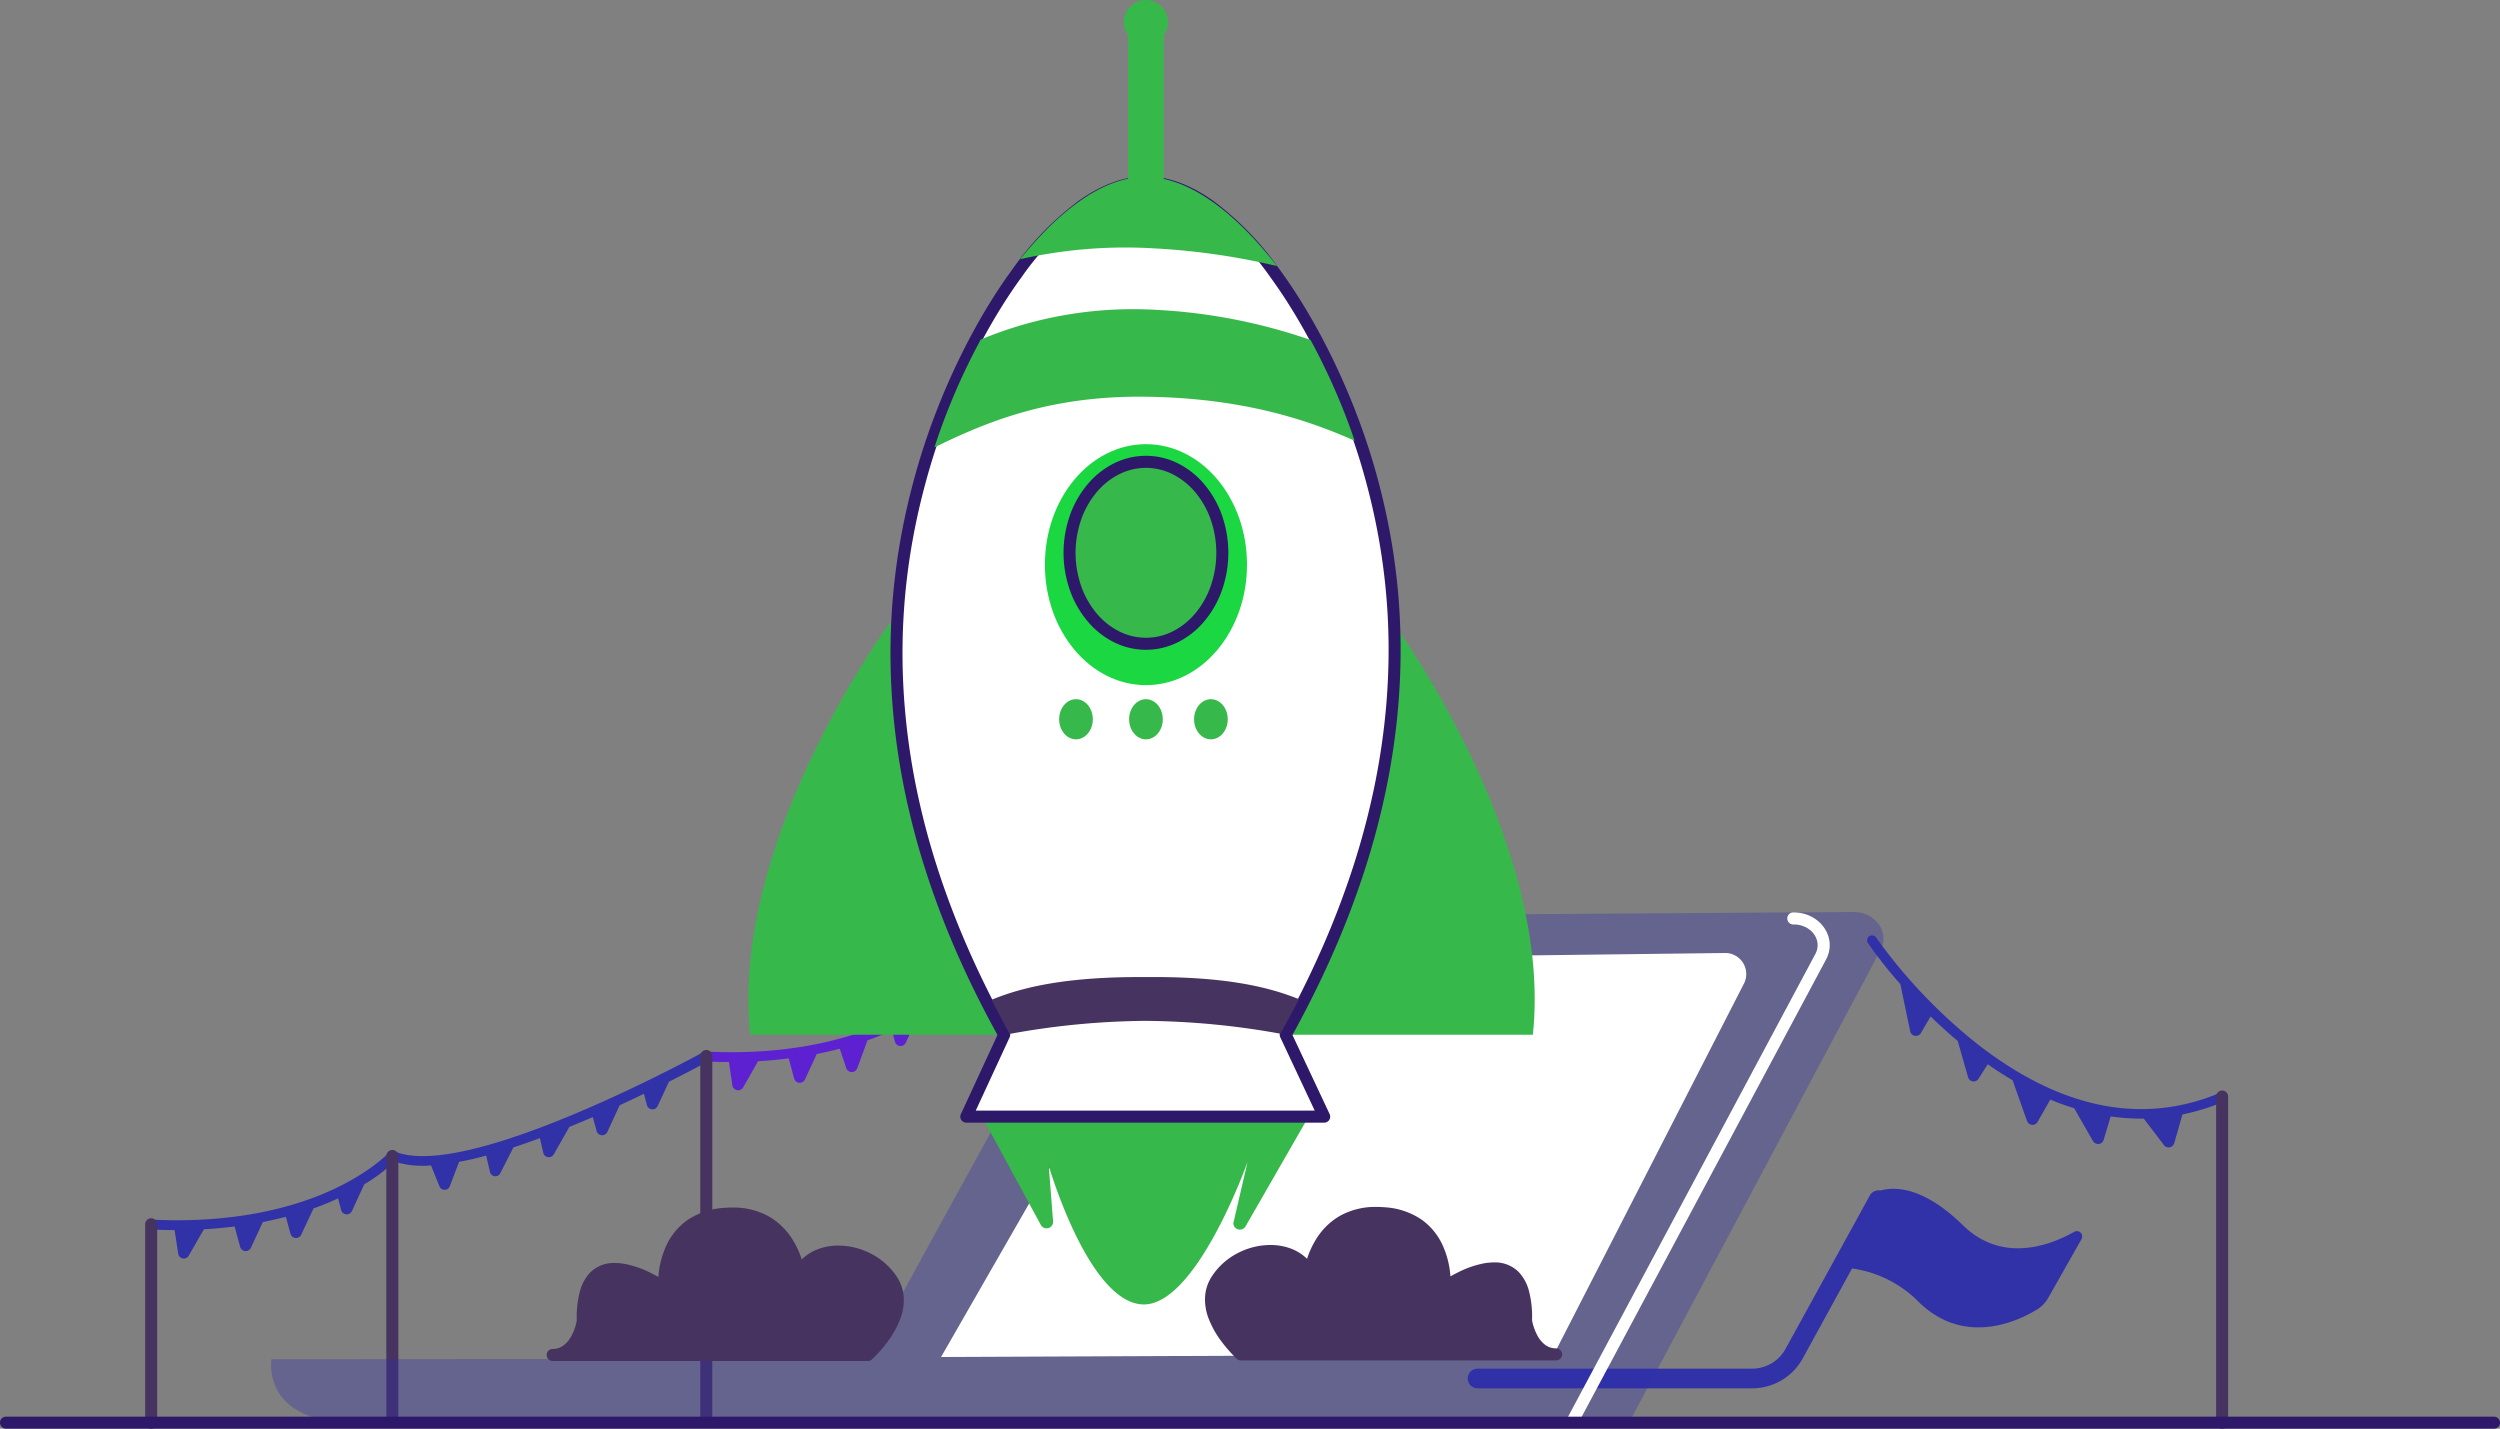 <svg id="product_launch_solid_II" data-name="product launch/solid_II" xmlns="http://www.w3.org/2000/svg" width="505.025" height="288.608" viewBox="0 0 505.025 288.608">
  <rect x="0" y="0" width="505.025" height="288.608" fill="#808080" stroke="none"/>
  <g id="product_launch_solid_II-2" data-name="product launch/solid_II">
    <g id="product_launch_solid_II-3" data-name="product launch_solid_II">
      <path id="flag" d="M122.551,8.7c-5.143,2.88-14.661,6.328-22.518-1.379-8.1-7.91-13.891-7.748-16.6-6.977a2.038,2.038,0,0,0-2.146.974L64.232,32.352a7.7,7.7,0,0,1-6.723,3.975H1.984a1.988,1.988,0,0,0,0,3.975H57.509a11.653,11.653,0,0,0,10.206-6.044l9.963-18.172A23.538,23.538,0,0,1,91.2,22.9c9.153,8.924,19.885,3.894,23.814,1.5a6.538,6.538,0,0,0,2.308-2.393l6.682-11.8A1.075,1.075,0,0,0,122.551,8.7Z" transform="translate(296.454 240.153)" fill="#3131a8"/>
      <g id="flags" transform="translate(29.321 188.954)">
        <path id="Path" d="M113.739.575a.984.984,0,0,0-1.377-.446c-.162.081-1.863,1.136-9.274,4.827l-3.4,1.663C83.527,14.407,59.673,24.3,49.994,20.207a.988.988,0,0,0-1.134.243c-.04.041-3.523,3.813-11.137,7.383C30.716,31.119,18.647,34.851,1.03,34A.957.957,0,0,0,.018,35.135a1.037,1.037,0,0,0,.972.852c1.579.081,3.078.122,4.576.122l.729,4.786A1.138,1.138,0,0,0,8.4,41.3l3.078-5.354c2.146-.122,4.212-.325,6.2-.568l1.134,4.137a1.159,1.159,0,0,0,2.146.2l2.43-5.233c1.66-.325,3.2-.69,4.657-1.055l.931,3.448a1.159,1.159,0,0,0,2.146.2l2.511-5.354A49.611,49.611,0,0,0,38.573,29.7l.648,2.393a1.159,1.159,0,0,0,2.146.2l2.511-5.435a32.464,32.464,0,0,0,6.075-4.584,19.23,19.23,0,0,0,7.411.771l1.7,4.219a1.125,1.125,0,0,0,2.106-.041l1.863-4.908c1.782-.325,3.6-.73,5.467-1.257l.769,3.286a1.117,1.117,0,0,0,2.106.243L74.01,19.4c1.782-.568,3.564-1.217,5.346-1.866l.688,2.961a1.147,1.147,0,0,0,2.106.325l3.159-5.557c1.579-.649,3.159-1.3,4.738-1.988l.769,2.839a1.159,1.159,0,0,0,2.146.2l2.511-5.435c1.7-.771,3.321-1.541,4.9-2.312l.607,2.312a1.159,1.159,0,0,0,2.146.2l2.308-4.949c6.277-3.164,7.452-3.894,8.059-4.219A1.292,1.292,0,0,0,113.739.575Z" transform="translate(0.387 23.429)" fill="#3131a8"/>
        <path id="Path-2" data-name="Path" d="M49.994.081A.988.988,0,0,0,48.86.325c-.04.041-3.523,3.813-11.137,7.383-7.006,3.286-19.075,7.017-36.692,6.166A.957.957,0,0,0,.018,15.008a1.037,1.037,0,0,0,.972.852c1.579.081,3.078.122,4.576.122l.688,4.705a1.178,1.178,0,0,0,2.187.406l3-5.273c2.146-.122,4.212-.325,6.2-.568l1.093,4.056a1.172,1.172,0,0,0,2.187.2L23.3,14.359c1.66-.325,3.2-.69,4.657-1.055l1.3,3.894a1.18,1.18,0,0,0,2.227.041L33.551,11.6a49.611,49.611,0,0,0,4.941-2.028l.607,2.312a1.172,1.172,0,0,0,2.187.2l2.47-5.314A32.464,32.464,0,0,0,49.832,2.19" transform="translate(112.368 9.604)" fill="#5d21d1"/>
        <path id="Path-3" data-name="Path" d="M72.525,32.4a.967.967,0,0,0-1.3-.568c-15.592,6.531-31.994,3.245-48.721-9.695A106.708,106.708,0,0,1,1.813.437,1.029,1.029,0,0,0,.436.153,1.033,1.033,0,0,0,.153,1.532,85.335,85.335,0,0,0,6.713,9.847L8.7,19.38a1.171,1.171,0,0,0,2.146.365l1.984-3.367c1.7,1.663,3.523,3.326,5.467,4.949L20.4,28.669a1.163,1.163,0,0,0,2.106.284l1.863-2.921c1.66,1.176,3.321,2.231,5.022,3.245l2.916,8.234a1.169,1.169,0,0,0,2.106.2l2.592-4.543a45.945,45.945,0,0,0,4.819,1.744l3.807,6.652a1.181,1.181,0,0,0,2.146-.243L49.2,36.579a45.478,45.478,0,0,0,6.2.446h.486l4.09,5.354a1.179,1.179,0,0,0,2.065-.406l1.66-5.8a44.116,44.116,0,0,0,8.181-2.515A1,1,0,0,0,72.525,32.4Z" transform="translate(347.857 0)" fill="#3131a8"/>
        <path id="Path-4" data-name="Path" d="M1.215,0A1.216,1.216,0,0,1,2.428,1.145l0,.072V41.294A1.215,1.215,0,0,1,0,41.365l0-.072V1.217A1.216,1.216,0,0,1,1.215,0Z" transform="translate(0 57.144)" fill="#463360"/>
        <path id="Path-5" data-name="Path" d="M1.215,0A1.216,1.216,0,0,1,2.428,1.145l0,.072V54.436A1.215,1.215,0,0,1,0,54.508l0-.072V1.217A1.216,1.216,0,0,1,1.215,0Z" transform="translate(48.721 43.353)" fill="#463360"/>
        <path id="Path-6" data-name="Path" d="M1.215,0A1.216,1.216,0,0,1,2.428,1.145l0,.072V74.555A1.215,1.215,0,0,1,0,74.627l0-.072V1.217A1.216,1.216,0,0,1,1.215,0Z" transform="translate(112.142 23.152)" fill="#463360"/>
        <path id="Path-7" data-name="Path" d="M1.215,0A1.216,1.216,0,0,1,2.428,1.145l0,.072V67.092A1.215,1.215,0,0,1,0,67.163l0-.072V1.217A1.216,1.216,0,0,1,1.215,0Z" transform="translate(418.357 31.346)" fill="#463360"/>
      </g>
      <g id="laptop_1_" transform="translate(54.759 184.239)">
        <path id="laptop" d="M319.615,0,173.008.974a6.066,6.066,0,0,0-5.427,3.083l-47.3,86.2-120.2.081S-1.989,102.423,15.3,103.153l259.195-.325L325.123,7.707C327.067,4.1,324.07-.04,319.615,0Z" transform="translate(0 0)" fill="#3131a8" opacity="0.345"/>
        <path id="screen" d="M0,81.614l123.806-.527L162.118,6.328A4.258,4.258,0,0,0,158.554,0L46.048,1.38Z" transform="translate(135.344 8.275)" fill="#fff"/>
        <path id="Path-8" data-name="Path" d="M45.794,0c5.307-.048,8.922,4.913,6.7,9.364l-.069.135L2.286,103.322A1.215,1.215,0,0,1,.111,102.24l.033-.066L50.279,8.356C51.731,5.6,49.432,2.4,45.816,2.434A1.217,1.217,0,0,1,45.794,0Z" transform="translate(261.701 0.081)" fill="#fff"/>
      </g>
      <g id="rocket_3_" transform="translate(151.177)">
        <path id="Path-9" data-name="Path" d="M0,0,13.567,24.987a1.323,1.323,0,0,0,2.47-.649L15.147,12.98S23.085,40.32,33.979,41.01s21.343-28.8,21.343-28.8L52.446,24.581a1.318,1.318,0,0,0,2.47.649L69.416,0" transform="translate(45.528 222.49)" fill="#37b84b"/>
        <path id="Path-10" data-name="Path" d="M28.559.933S-3.8,44.823.371,84.088h71.4V0Z" transform="translate(0 124.935)" fill="#37b84b"/>
        <path id="Path-11" data-name="Path" d="M43.213.933S75.572,44.823,71.4,84.088H0V0Z" transform="translate(87.08 124.935)" fill="#37b84b"/>
        <path id="Path-12" data-name="Path" d="M78.614,172.192c27.418-49.366,24.421-88.55,16.443-115.4C87.038,29.936,68.247,0,50.386,0S13.735,29.936,5.716,56.789s-11.38,66.037,16.038,115.4L14.1,188.741H86.39l-7.776-16.55Z" transform="translate(29.93 36.832)" fill="#fff"/>
        <path id="Path_2_" d="M87.61,191.175H15.319a1.217,1.217,0,0,1-1.1-1.729l7.395-15.99-.456-.83c-3.026-5.541-5.763-11.138-8.135-16.635a173.646,173.646,0,0,1-6.1-16.308,154.142,154.142,0,0,1-4.146-15.992A141.678,141.678,0,0,1,.509,108l-.054-.64C.1,103.046-.048,98.7.013,94.44c.06-4.178.324-8.4.784-12.546.451-4.06,1.1-8.177,1.942-12.238.818-3.963,1.838-8,3.032-12,1.03-3.45,2.24-6.96,3.594-10.434,1.345-3.449,2.84-6.878,4.443-10.191,1.61-3.328,3.337-6.553,5.132-9.587,1.823-3.081,3.727-5.983,5.66-8.624A60.85,60.85,0,0,1,38.049,4.931C42.681,1.659,47.242,0,51.607,0s8.926,1.659,13.558,4.931A60.849,60.849,0,0,1,78.612,18.822c1.932,2.641,3.837,5.542,5.66,8.624,1.795,3.034,3.521,6.259,5.132,9.587,1.6,3.313,3.1,6.741,4.443,10.191,1.355,3.473,2.564,6.984,3.594,10.435,1.18,3.971,2.185,7.991,2.988,11.95.822,4.051,1.458,8.166,1.891,12.231.442,4.15.686,8.379.726,12.569.04,4.268-.13,8.629-.507,12.962a142.525,142.525,0,0,1-2.289,15.817,155.618,155.618,0,0,1-4.193,16.14A175.756,175.756,0,0,1,89.886,155.8c-2.4,5.555-5.166,11.212-8.225,16.813l-.463.841L88.71,189.44a1.217,1.217,0,0,1-1.03,1.733Zm-36-188.741C47.693,2.434,43.53,4,39.233,7.079A58.924,58.924,0,0,0,26.561,20.261c-1.89,2.583-3.755,5.425-5.541,8.446-1.759,2.974-3.452,6.138-5.031,9.4s-3.04,6.617-4.36,10C10.3,51.523,9.111,54.969,8.1,58.354c-1.173,3.928-2.175,7.894-2.979,11.787C4.3,74.129,3.656,78.172,3.213,82.158c-.452,4.072-.711,8.216-.77,12.318-.06,4.179.086,8.448.434,12.689a139.019,139.019,0,0,0,2.249,15.9A151.8,151.8,0,0,0,9.346,139.3a172.064,172.064,0,0,0,6.275,16.579c2.448,5.595,5.278,11.294,8.414,16.939a1.222,1.222,0,0,1,.041,1.1l-6.855,14.822H85.7l-6.96-14.815a1.215,1.215,0,0,1,0-1.035l.038-.074c3.139-5.651,5.976-11.355,8.434-16.954a174.583,174.583,0,0,0,6.316-16.587A153.686,153.686,0,0,0,97.8,123.046a140.193,140.193,0,0,0,2.319-15.887c.37-4.254.537-8.535.5-12.725-.039-4.113-.279-8.264-.713-12.338-.425-3.991-1.05-8.031-1.857-12.008-.789-3.887-1.776-7.835-2.934-11.734-1.011-3.385-2.2-6.831-3.528-10.242-1.32-3.386-2.787-6.751-4.36-10s-3.272-6.429-5.031-9.4c-1.786-3.021-3.651-5.862-5.541-8.446A58.923,58.923,0,0,0,63.979,7.079C59.683,4,55.52,2.434,51.607,2.434Z" transform="translate(28.71 35.615)" fill="#2e186a"/>
        <ellipse id="Oval" cx="20.412" cy="24.338" rx="20.412" ry="24.338" transform="translate(59.905 89.726)" fill="#1bd741"/>
        <ellipse id="Oval-2" data-name="Oval" cx="3.402" cy="4.056" rx="3.402" ry="4.056" transform="translate(76.915 141.242)" fill="#37b84b"/>
        <ellipse id="Oval-3" data-name="Oval" cx="3.402" cy="4.056" rx="3.402" ry="4.056" transform="translate(90.036 141.242)" fill="#37b84b"/>
        <ellipse id="Oval-4" data-name="Oval" cx="3.402" cy="4.056" rx="3.402" ry="4.056" transform="translate(62.78 141.242)" fill="#37b84b"/>
        <ellipse id="Oval-5" data-name="Oval" cx="15.43" cy="18.375" rx="15.43" ry="18.375" transform="translate(64.886 93.296)" fill="#37b84b"/>
        <path id="Oval_2_" d="M16.645,39.184a14.444,14.444,0,0,1-6.5-1.546A16.7,16.7,0,0,1,4.856,33.43,20.043,20.043,0,0,1,1.3,27.2a22.9,22.9,0,0,1,0-15.217,20.043,20.043,0,0,1,3.555-6.23,16.7,16.7,0,0,1,5.289-4.209,14.443,14.443,0,0,1,13,0,16.7,16.7,0,0,1,5.288,4.209,20.043,20.043,0,0,1,3.555,6.23,22.9,22.9,0,0,1,0,15.217,20.043,20.043,0,0,1-3.555,6.229,16.7,16.7,0,0,1-5.288,4.209A14.443,14.443,0,0,1,16.645,39.184Zm0-36.75a12.045,12.045,0,0,0-5.512,1.342A14.378,14.378,0,0,0,6.613,7.444,17.633,17.633,0,0,0,3.554,12.9a20.505,20.505,0,0,0,0,13.393,17.634,17.634,0,0,0,3.058,5.452,14.378,14.378,0,0,0,4.521,3.667,11.985,11.985,0,0,0,11.023,0,14.378,14.378,0,0,0,4.521-3.667,17.634,17.634,0,0,0,3.058-5.452,20.505,20.505,0,0,0,0-13.393,17.633,17.633,0,0,0-3.058-5.452,14.378,14.378,0,0,0-4.521-3.667A12.045,12.045,0,0,0,16.645,2.434Z" transform="translate(63.671 92.079)" fill="#2e186a"/>
        <path id="Path-13" data-name="Path" d="M29.038,36.142V7.1a4.55,4.55,0,0,0,.85-2.637,4.455,4.455,0,1,0-8.91,0,4.55,4.55,0,0,0,.85,2.637v29C14.337,37.643,6.844,43.93,0,52.367a96.662,96.662,0,0,1,27.134-2.19,139.85,139.85,0,0,1,24.786,3.57C44.833,44.66,36.895,37.846,29.038,36.142Z" transform="translate(54.883)" fill="#37b84b"/>
        <path id="Path-14" data-name="Path" d="M75.976,6.223A112.921,112.921,0,0,0,42.929.058,80.034,80.034,0,0,0,9.355,6.142,130.243,130.243,0,0,0,0,27.925C10.53,22.773,23.449,17.338,43.253,17.7c18.832.325,31.792,4.5,41.633,8.883A130.988,130.988,0,0,0,75.976,6.223Z" transform="translate(37.59 62.45)" fill="#37b84b"/>
        <path id="Path-15" data-name="Path" d="M58.359,11.448c1.3-2.353,2.551-4.665,3.726-6.977C55.889,1.956,46.979-.153,31.144.009,15.147-.113,6.2,2.037,0,4.592c1.174,2.272,2.389,4.584,3.645,6.9A157.434,157.434,0,0,1,31.1,8.852,158.777,158.777,0,0,1,58.359,11.448Z" transform="translate(49.132 197.373)" fill="#463360"/>
      </g>
      <g id="clouds" transform="translate(110.435 243.81)">
        <path id="cloud_1_" d="M69.714,28.572H6.049S-3.1,20.338,1.108,13.6s15.268-8.356,18.873-1.541c0,0,1.579-13.021,14.9-12.007C48.249,1.07,47.2,14.984,47.2,14.984S64.084,3.017,63.639,21.717C63.6,21.677,64.651,28.572,69.714,28.572Z" transform="translate(134.2 1.218)" fill="#463360"/>
        <path id="cloud_2_" d="M70.93,31.007H7.265a1.212,1.212,0,0,1-.812-.312c-.125-.112-.4-.367-.828-.811l-.186-.195A26.917,26.917,0,0,1,3.26,27.082a18.913,18.913,0,0,1-2.552-4.6A10.574,10.574,0,0,1,.036,17.9a8.373,8.373,0,0,1,1.258-3.722A13.675,13.675,0,0,1,6.556,9.36a14.39,14.39,0,0,1,6.653-1.67,11.725,11.725,0,0,1,3.965.661A9.4,9.4,0,0,1,20.51,10.38l.109.106.091-.277a17.68,17.68,0,0,1,1.521-3.332l.162-.268a13.684,13.684,0,0,1,4.951-4.852A14.734,14.734,0,0,1,34.626,0c.509,0,1.036.02,1.566.061l.215.017a14.767,14.767,0,0,1,7.418,2.536,13,13,0,0,1,4.393,5.617,18.112,18.112,0,0,1,1.28,4.905c.037.3.066.6.089.879v.019l.256-.145c.3-.17.621-.339.939-.5l.324-.163a19.718,19.718,0,0,1,5.324-1.842,11.551,11.551,0,0,1,1.94-.174,6.719,6.719,0,0,1,5.01,1.945,8.781,8.781,0,0,1,2.061,3.811,20.424,20.424,0,0,1,.626,5.918l.007.04.032.169c.036.176.083.377.138.581a10.55,10.55,0,0,0,.809,2.114,5.873,5.873,0,0,0,1.649,2.063,3.664,3.664,0,0,0,2.224.724l.082,0a1.218,1.218,0,0,1,0,2.43l-.082,0ZM13.177,10.13A11.9,11.9,0,0,0,7.713,11.5a11.24,11.24,0,0,0-4.359,3.971,5.88,5.88,0,0,0-.9,2.649,8.271,8.271,0,0,0,.585,3.645A16.641,16.641,0,0,0,5.22,25.643,24.468,24.468,0,0,0,7.2,28.014c.143.152.289.3.445.457l.1.1H65.978l-.151-.192a9.906,9.906,0,0,1-.853-1.334l-.073-.139a12.983,12.983,0,0,1-1-2.6c-.08-.3-.148-.594-.2-.862l-.014-.075c-.013-.072-.023-.137-.031-.195l-.008-.064-.008-.091,0-.144,0-.041.007-.373c.032-3.651-.64-6.2-2-7.573l-.076-.074a4.505,4.505,0,0,0-3.245-1.167,8.861,8.861,0,0,0-1.485.136,17.325,17.325,0,0,0-4.657,1.625c-.756.374-1.507.791-2.231,1.24-.135.084-.269.169-.4.252l-.282.186-.216.147a1.2,1.2,0,0,1-.641.188,1.233,1.233,0,0,1-.9-.4,1.2,1.2,0,0,1-.315-.915l.005-.1.007-.178a16.292,16.292,0,0,0-.125-2.4,15.7,15.7,0,0,0-1.1-4.246A11.748,11.748,0,0,0,44.458,6.56a9.833,9.833,0,0,0-2.136-2.029,10.741,10.741,0,0,0-2.8-1.376,14.965,14.965,0,0,0-3.515-.668c-.471-.036-.938-.054-1.387-.054a12.339,12.339,0,0,0-6.077,1.441A11.281,11.281,0,0,0,24.46,7.89a15.341,15.341,0,0,0-1.68,3.842c-.125.436-.227.86-.3,1.261-.031.163-.05.275-.06.341l-.024.165a1.2,1.2,0,0,1-1.205,1,1.189,1.189,0,0,1-1.064-.648l-.092-.168A6.572,6.572,0,0,0,17.163,11,9.028,9.028,0,0,0,13.177,10.13Z" transform="translate(132.984 0)" fill="#463360"/>
        <path id="cloud" d="M0,28.572H63.665s9.153-8.234,4.941-14.968S53.337,5.248,49.733,12.063c0,0-1.579-13.021-14.9-12.007C21.465,1.07,22.518,14.984,22.518,14.984S5.629,3.017,6.075,21.717C6.115,21.677,5.062,28.532,0,28.572Z" transform="translate(1.215 1.339)" fill="#463360"/>
        <path id="cloud_2_2" data-name="cloud_2_" d="M64.88,31.007H1.215a1.217,1.217,0,0,1-.009-2.434l.126,0a3.706,3.706,0,0,0,2.1-.736A5.79,5.79,0,0,0,5.018,25.9l.07-.132a10.513,10.513,0,0,0,.808-2.1c.064-.239.119-.473.158-.676l.019-.107,0-.187a20.037,20.037,0,0,1,.652-5.808A8.715,8.715,0,0,1,8.775,13.14a6.722,6.722,0,0,1,5-1.931,11.378,11.378,0,0,1,1.758.144l.182.03a19.718,19.718,0,0,1,5.324,1.842c.421.209.846.432,1.263.665l.256.145.02-.233c.014-.156.029-.3.044-.44l.026-.225a18.113,18.113,0,0,1,1.28-4.905,12.976,12.976,0,0,1,4.463-5.667,14.916,14.916,0,0,1,7.563-2.5l.223-.016c.453-.03.9-.045,1.342-.045A14.734,14.734,0,0,1,44.8,1.757,13.684,13.684,0,0,1,49.75,6.609a17.533,17.533,0,0,1,1.683,3.6l.091.277.109-.106a9.4,9.4,0,0,1,3.337-2.029,11.725,11.725,0,0,1,3.965-.661A14.393,14.393,0,0,1,65.473,9.3a13.736,13.736,0,0,1,5.23,4.647l.147.229A8.373,8.373,0,0,1,72.108,17.9a10.575,10.575,0,0,1-.672,4.578,18.907,18.907,0,0,1-2.552,4.6,26.879,26.879,0,0,1-2.178,2.608c-.455.48-.769.779-.915.915l-.1.091A1.21,1.21,0,0,1,64.88,31.007ZM13.817,13.647a4.506,4.506,0,0,0-3.245,1.167c-1.41,1.355-2.108,3.928-2.075,7.648l.006.37,0,.049,0,.139L8.5,23.11l-.008.064c-.005.036-.012.079-.019.124l-.026.145c-.05.262-.119.559-.2.858a12.965,12.965,0,0,1-1,2.593,9.816,9.816,0,0,1-1.082,1.667l-.009.011H64.395c.069-.067.139-.138.209-.209l.223-.229.116-.122a24.473,24.473,0,0,0,1.981-2.371A16.641,16.641,0,0,0,69.1,21.762a8.271,8.271,0,0,0,.585-3.645,5.88,5.88,0,0,0-.9-2.649A11.242,11.242,0,0,0,64.432,11.5a11.9,11.9,0,0,0-5.465-1.367,8.984,8.984,0,0,0-4.067.914,6.549,6.549,0,0,0-2.879,2.807l-.035.063a1.175,1.175,0,0,1-1.029.585,1.209,1.209,0,0,1-1.215-1.071l-.02-.137-.053-.3c-.077-.4-.179-.825-.3-1.261a15.341,15.341,0,0,0-1.68-3.842A11.281,11.281,0,0,0,43.6,3.875a12.34,12.34,0,0,0-6.077-1.441c-.449,0-.915.018-1.387.054l-.212.018a14.668,14.668,0,0,0-3.432.693,10.656,10.656,0,0,0-2.738,1.38,9.841,9.841,0,0,0-2.094,2.014,11.767,11.767,0,0,0-1.5,2.594,15.7,15.7,0,0,0-1.1,4.246,15.915,15.915,0,0,0-.121,2.536l.011.21a1.2,1.2,0,0,1-.34.87,1.237,1.237,0,0,1-.879.374,1.2,1.2,0,0,1-.7-.226l-.16-.109-.282-.186-.03-.019-.1-.062-.273-.171c-.722-.448-1.472-.865-2.231-1.24A17.325,17.325,0,0,0,15.3,13.782,8.858,8.858,0,0,0,13.817,13.647Z" transform="translate(0 0.121)" fill="#463360"/>
      </g>
      <path id="line" d="M503.81,0a1.217,1.217,0,0,1,.071,2.432l-.071,0H1.215A1.217,1.217,0,0,1,1.144,0l.071,0Z" transform="translate(0 286.175)" fill="#2e186a"/>
    </g>
  </g>
</svg>
